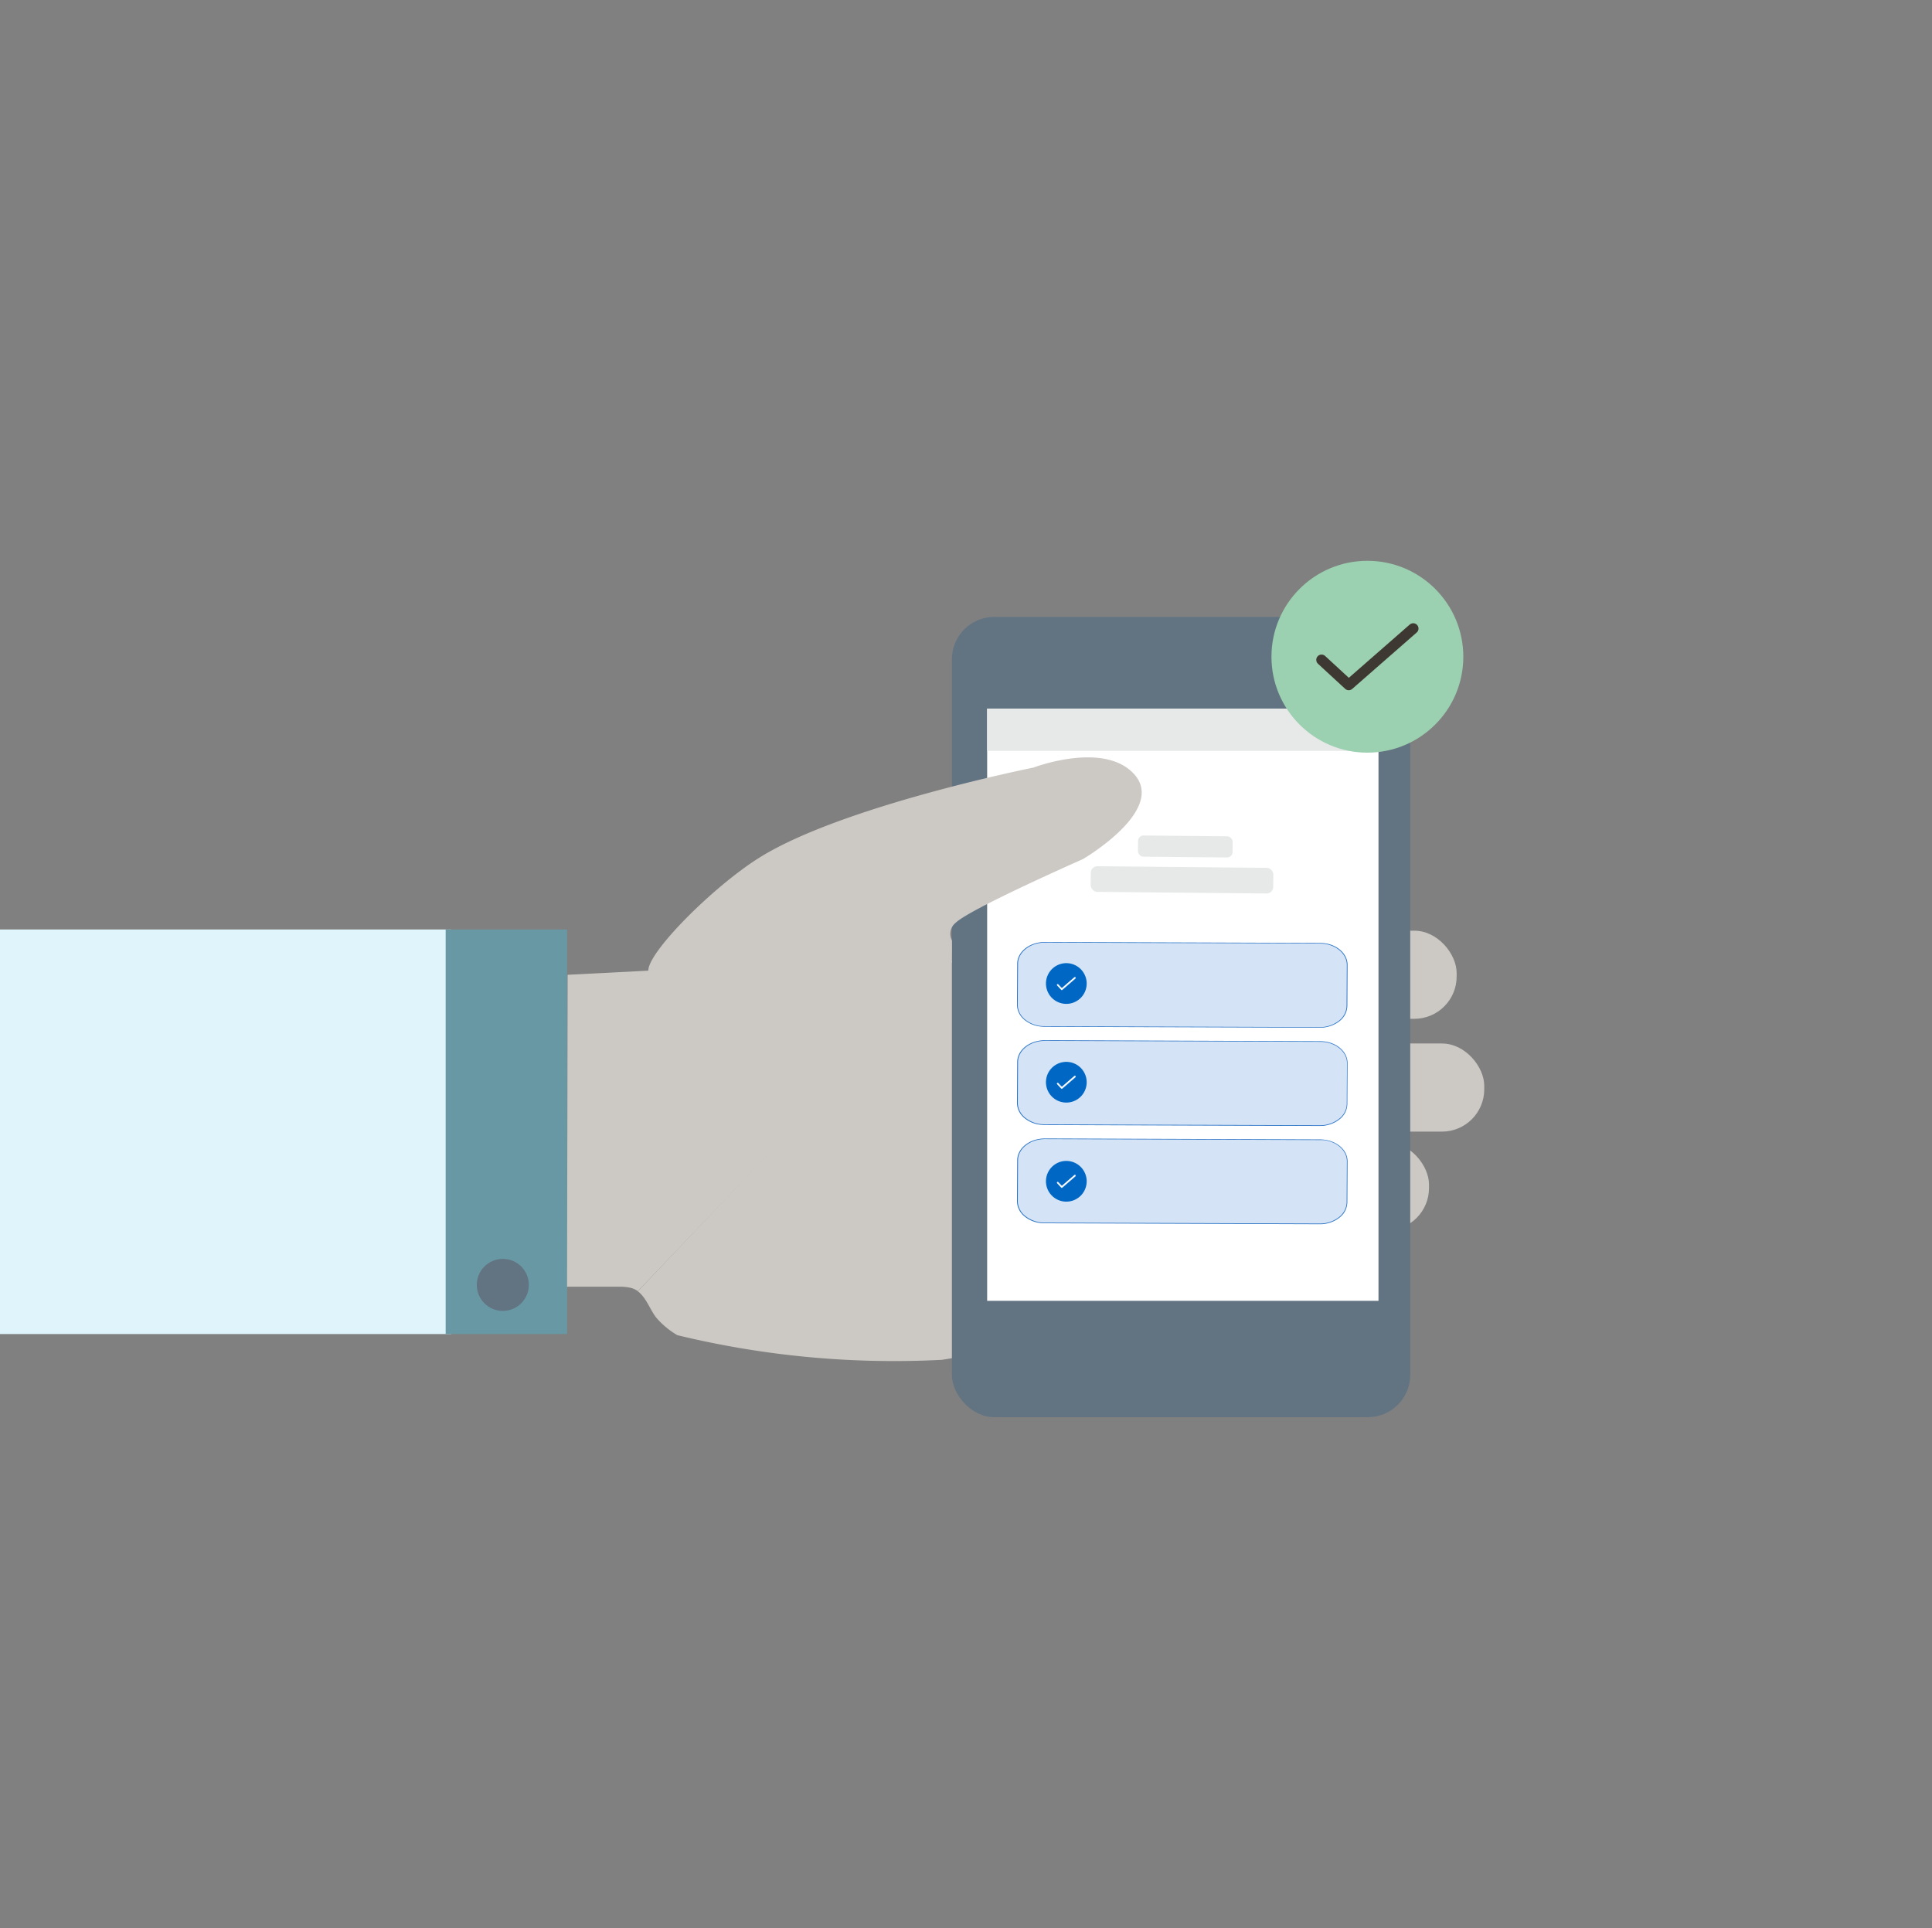 <svg role="img" aria-labelled-by="forside_title" id="Layer_1" data-name="Layer 1" xmlns="http://www.w3.org/2000/svg" xmlns:xlink="http://www.w3.org/1999/xlink" viewBox="0 0 548 547">
	<rect x="0" y="0" width="548" height="547" fill="#808080" stroke="none"/>
	<title id="forside_title">Mobiltelefon i venstre hånd</title>
	<defs>
		<style>
			.cls-1,.cls-19,.cls-2{fill:none;}.cls-1{clip-rule:evenodd;}.cls-3{fill:#ccc8c4;}.cls-4{fill:#627382;}.cls-5{fill:#fff;}.cls-6{fill:#d4e4f6;}.cls-7{fill:#2972c5;}.cls-8{clip-path:url(#clip-path);}.cls-9{clip-path:url(#clip-path-2);}.cls-10{fill:#0067c5;}.cls-11{clip-path:url(#clip-path-3);}.cls-12{clip-path:url(#clip-path-4);}.cls-13{clip-path:url(#clip-path-5);}.cls-14{clip-path:url(#clip-path-6);}.cls-15{fill:#e7e9e9;}.cls-16{fill:#9bd0b0;}.cls-17{fill:#e0f5fb;}.cls-18{fill:#6998a5;}.cls-19{stroke:#3e3832;stroke-linecap:round;stroke-linejoin:round;stroke-width:3px;}
		</style>
		<clipPath id="clip-path">
			<path class="cls-1"
				  d="M304.84,277.56l-3.74,3.24a.23.23,0,0,1-.16.06.25.25,0,0,1-.17-.08l-1.16-1.24a.24.24,0,1,1,.35-.33l1,1.08,3.56-3.09a.24.24,0,0,1,.32.36Z"/>
		</clipPath>
		<clipPath id="clip-path-2">
			<path class="cls-2"
				  d="M305.08,277.57l-3.74,3.24a.23.23,0,0,1-.16.06.25.25,0,0,1-.17-.08l-1.16-1.24a.26.26,0,0,1,0-.35.24.24,0,0,1,.34,0l1,1.07,3.56-3.08a.24.24,0,0,1,.32.36Zm-2.42-4.36a5.78,5.78,0,1,0,5.57,6A5.79,5.79,0,0,0,302.66,273.21Z"/>
		</clipPath>
		<clipPath id="clip-path-3">
			<path class="cls-1"
				  d="M304.84,333.66l-3.74,3.24a.23.23,0,0,1-.16.06.25.25,0,0,1-.17-.08l-1.16-1.24a.24.24,0,0,1,0-.34.23.23,0,0,1,.34,0l1,1.07,3.56-3.08a.24.24,0,0,1,.32.36Z"/>
		</clipPath>
		<clipPath id="clip-path-4">
			<path class="cls-2"
				  d="M305.08,333.67l-3.74,3.24a.23.23,0,0,1-.16.06.25.25,0,0,1-.17-.08l-1.16-1.25a.25.25,0,0,1,0-.34.24.24,0,0,1,.34,0l1,1.07,3.56-3.08a.24.24,0,0,1,.32.36Zm-2.42-4.36a5.78,5.78,0,1,0,5.57,6A5.79,5.79,0,0,0,302.66,329.31Z"/>
		</clipPath>
		<clipPath id="clip-path-5">
			<path class="cls-1"
				  d="M304.84,305.56l-3.74,3.24a.23.23,0,0,1-.16.06.25.25,0,0,1-.17-.08l-1.16-1.24a.24.24,0,1,1,.35-.33l1,1.08,3.56-3.09a.24.24,0,0,1,.32.36Z"/>
		</clipPath>
		<clipPath id="clip-path-6">
			<path class="cls-2"
				  d="M305.08,305.57l-3.74,3.24a.23.23,0,0,1-.16.06.25.25,0,0,1-.17-.08l-1.16-1.24a.26.26,0,0,1,0-.35.24.24,0,0,1,.34,0l1,1.07,3.56-3.08a.24.24,0,0,1,.32.36Zm-2.42-4.36a5.78,5.78,0,1,0,5.57,6A5.79,5.79,0,0,0,302.66,301.21Z"/>
		</clipPath>
	</defs>
	<rect class="cls-3" x="372.67" y="296" width="48.33" height="25" rx="12" ry="12"/>
	<rect class="cls-3" x="364.84" y="264" width="48.33" height="25" rx="12" ry="12"/>
	<rect class="cls-3" x="357" y="324" width="48.33" height="25" rx="12" ry="12"/>
	<path class="cls-3"
		  d="M186.12,373.74a23.43,23.43,0,0,0,6,5,261,261,0,0,0,75,7,105.69,105.69,0,0,0,23.33-6.23c4.8-1.9-.84-100.45-.84-100.45s-11.59-4.18-17.14-9.23l-91.56,96.46C183.29,368.07,184.38,371.5,186.12,373.74Z"/>
	<rect class="cls-4" x="270" y="175" width="130" height="227" rx="12" ry="12"/>
	<rect class="cls-5" x="280" y="201" width="111" height="168"/>
	<path class="cls-6"
		  d="M295.8,291.17l79,.27c4,0,7.28-2.56,7.3-5.73l.06-12.35c0-3.17-3.24-5.78-7.23-5.79l-79-.27c-4,0-7.28,2.56-7.3,5.73l-.06,12.35C288.55,288.55,291.8,291.16,295.8,291.17Z"/>
	<path class="cls-7"
		  d="M290.75,289.41a5.66,5.66,0,0,1-2.29-4.41l.07-11.59c0-3.43,3.55-6.21,7.88-6.2l78,.27c4.32,0,7.83,2.82,7.81,6.26l-.06,11.59a5.67,5.67,0,0,1-2.33,4.39,8.92,8.92,0,0,1-5.55,1.8l-78-.26a12.08,12.08,0,0,1-1.36-.1A8.68,8.68,0,0,1,290.75,289.41Zm83.68-21.76-78-.27c-4.21,0-7.66,2.69-7.67,6L288.67,285a5.45,5.45,0,0,0,2.22,4.29,8.6,8.6,0,0,0,5.39,1.8l78,.27a8.73,8.73,0,0,0,5.41-1.76,5.48,5.48,0,0,0,2.26-4.27l.07-11.59c0-3-2.71-5.48-6.29-6A9.54,9.54,0,0,0,374.43,267.65Z"/>
	<g class="cls-8">
		<rect class="cls-5" x="297.87" y="273.92" width="8.67" height="10.12" transform="translate(12.45 570.86) rotate(-87.92)"/>
	</g>
	<g class="cls-9">
		<rect class="cls-10" x="294.26" y="270.8" width="16.38" height="16.38" transform="matrix(0.04, -1, 1, 0.04, 12.67, 571.11)"/>
	</g>
	<path class="cls-6"
		  d="M295.8,319l79,.27c4,0,7.28-2.57,7.3-5.74l.06-12.34c0-3.17-3.24-5.78-7.23-5.79l-79-.27c-4,0-7.28,2.56-7.3,5.73l-.06,12.35C288.55,316.42,291.8,319,295.8,319Z"/>
	<path class="cls-7"
		  d="M290.75,317.28a5.66,5.66,0,0,1-2.29-4.41l.07-11.59c0-3.43,3.55-6.21,7.88-6.2l78,.27c4.32,0,7.83,2.82,7.81,6.26l-.06,11.59a5.63,5.63,0,0,1-2.33,4.38,8.86,8.86,0,0,1-5.55,1.81l-78-.26a12.08,12.08,0,0,1-1.36-.1A8.68,8.68,0,0,1,290.75,317.28Zm83.68-21.76-78-.27c-4.21,0-7.66,2.69-7.67,6l-.07,11.59a5.45,5.45,0,0,0,2.22,4.29,8.66,8.66,0,0,0,5.39,1.8l78,.27a8.73,8.73,0,0,0,5.41-1.76A5.5,5.5,0,0,0,382,313.2l.07-11.59c0-3-2.71-5.49-6.29-6A9.54,9.54,0,0,0,374.43,295.52Z"/>
	<path class="cls-6"
		  d="M295.8,346.91l79,.27c4,0,7.28-2.57,7.3-5.74l.06-12.35c0-3.17-3.24-5.77-7.23-5.78l-79-.28c-4,0-7.28,2.57-7.3,5.74l-.06,12.35C288.55,344.29,291.8,346.9,295.8,346.91Z"/>
	<path class="cls-7"
		  d="M290.75,345.15a5.66,5.66,0,0,1-2.29-4.41l.07-11.59c0-3.43,3.55-6.21,7.88-6.2l78,.27c4.32,0,7.83,2.82,7.81,6.25l-.06,11.59a5.64,5.64,0,0,1-2.33,4.39,8.86,8.86,0,0,1-5.55,1.81l-78-.27a10.13,10.13,0,0,1-1.36-.09A8.68,8.68,0,0,1,290.75,345.15Zm83.68-21.76-78-.27c-4.21,0-7.66,2.69-7.67,6l-.07,11.59a5.46,5.46,0,0,0,2.22,4.29,8.72,8.72,0,0,0,5.39,1.8l78,.27a8.73,8.73,0,0,0,5.41-1.76,5.5,5.5,0,0,0,2.26-4.28l.07-11.59c0-3-2.71-5.48-6.29-6A9.54,9.54,0,0,0,374.43,323.39Z"/>
	<g class="cls-11">
		<rect class="cls-5" x="297.87" y="330.02" width="8.67" height="10.12" transform="translate(-43.61 624.93) rotate(-87.92)"/>
	</g>
	<g class="cls-12">
		<rect class="cls-10" x="294.26" y="326.9" width="16.38" height="16.38" transform="translate(-43.39 625.18) rotate(-87.92)"/>
	</g>
	<g class="cls-13">
		<rect class="cls-5" x="297.87" y="301.92" width="8.67" height="10.12" transform="translate(-15.53 597.85) rotate(-87.92)"/>
	</g>
	<g class="cls-14">
		<rect class="cls-10" x="294.26" y="298.8" width="16.38" height="16.38" transform="matrix(0.04, -1, 1, 0.04, -15.31, 598.1)"/>
	</g>
	<rect class="cls-15" x="309.36" y="245.96" width="51.79" height="7.28" rx="1.87" ry="1.87" transform="translate(668.11 502.39) rotate(-179.45)"/>
	<rect class="cls-15" x="322.76" y="237.14" width="26.84" height="6.01" rx="1.55" ry="1.55" transform="translate(670.06 483.48) rotate(-179.45)"/>
	<rect class="cls-15" x="280" y="201" width="111" height="12"/>
	<circle class="cls-16" cx="387.85" cy="186.29" r="27.21"/>
	<g id="hand">
		<rect class="cls-17" y="263.66" width="128" height="114.76"/>
		<rect class="cls-18" x="126.41" y="263.66" width="34.43" height="114.76"/>
		<circle class="cls-4" cx="142.62" cy="364.48" r="7.38"/>
		<path id="hand-2" data-name="hand" class="cls-3"
			  d="M321.6,219.5c-8.68-9.33-28.48-1.76-28.48-1.76s-55,11-78.18,25.83c-12.85,8.18-31.06,26.4-31.06,31.77L161,276.51v.7L160.84,365h15.27a13.18,13.18,0,0,1,2.52.26,5.73,5.73,0,0,1,2.28,1L270,273s.06-6.15,0-6.28a4,4,0,0,1,1.12-5c4.2-4,36-18,36-18S331.12,229.74,321.6,219.5Z"/>
	</g>
	<polyline class="cls-19" points="374.85 187.18 382.56 194.29 400.85 178.29"/>
</svg>
